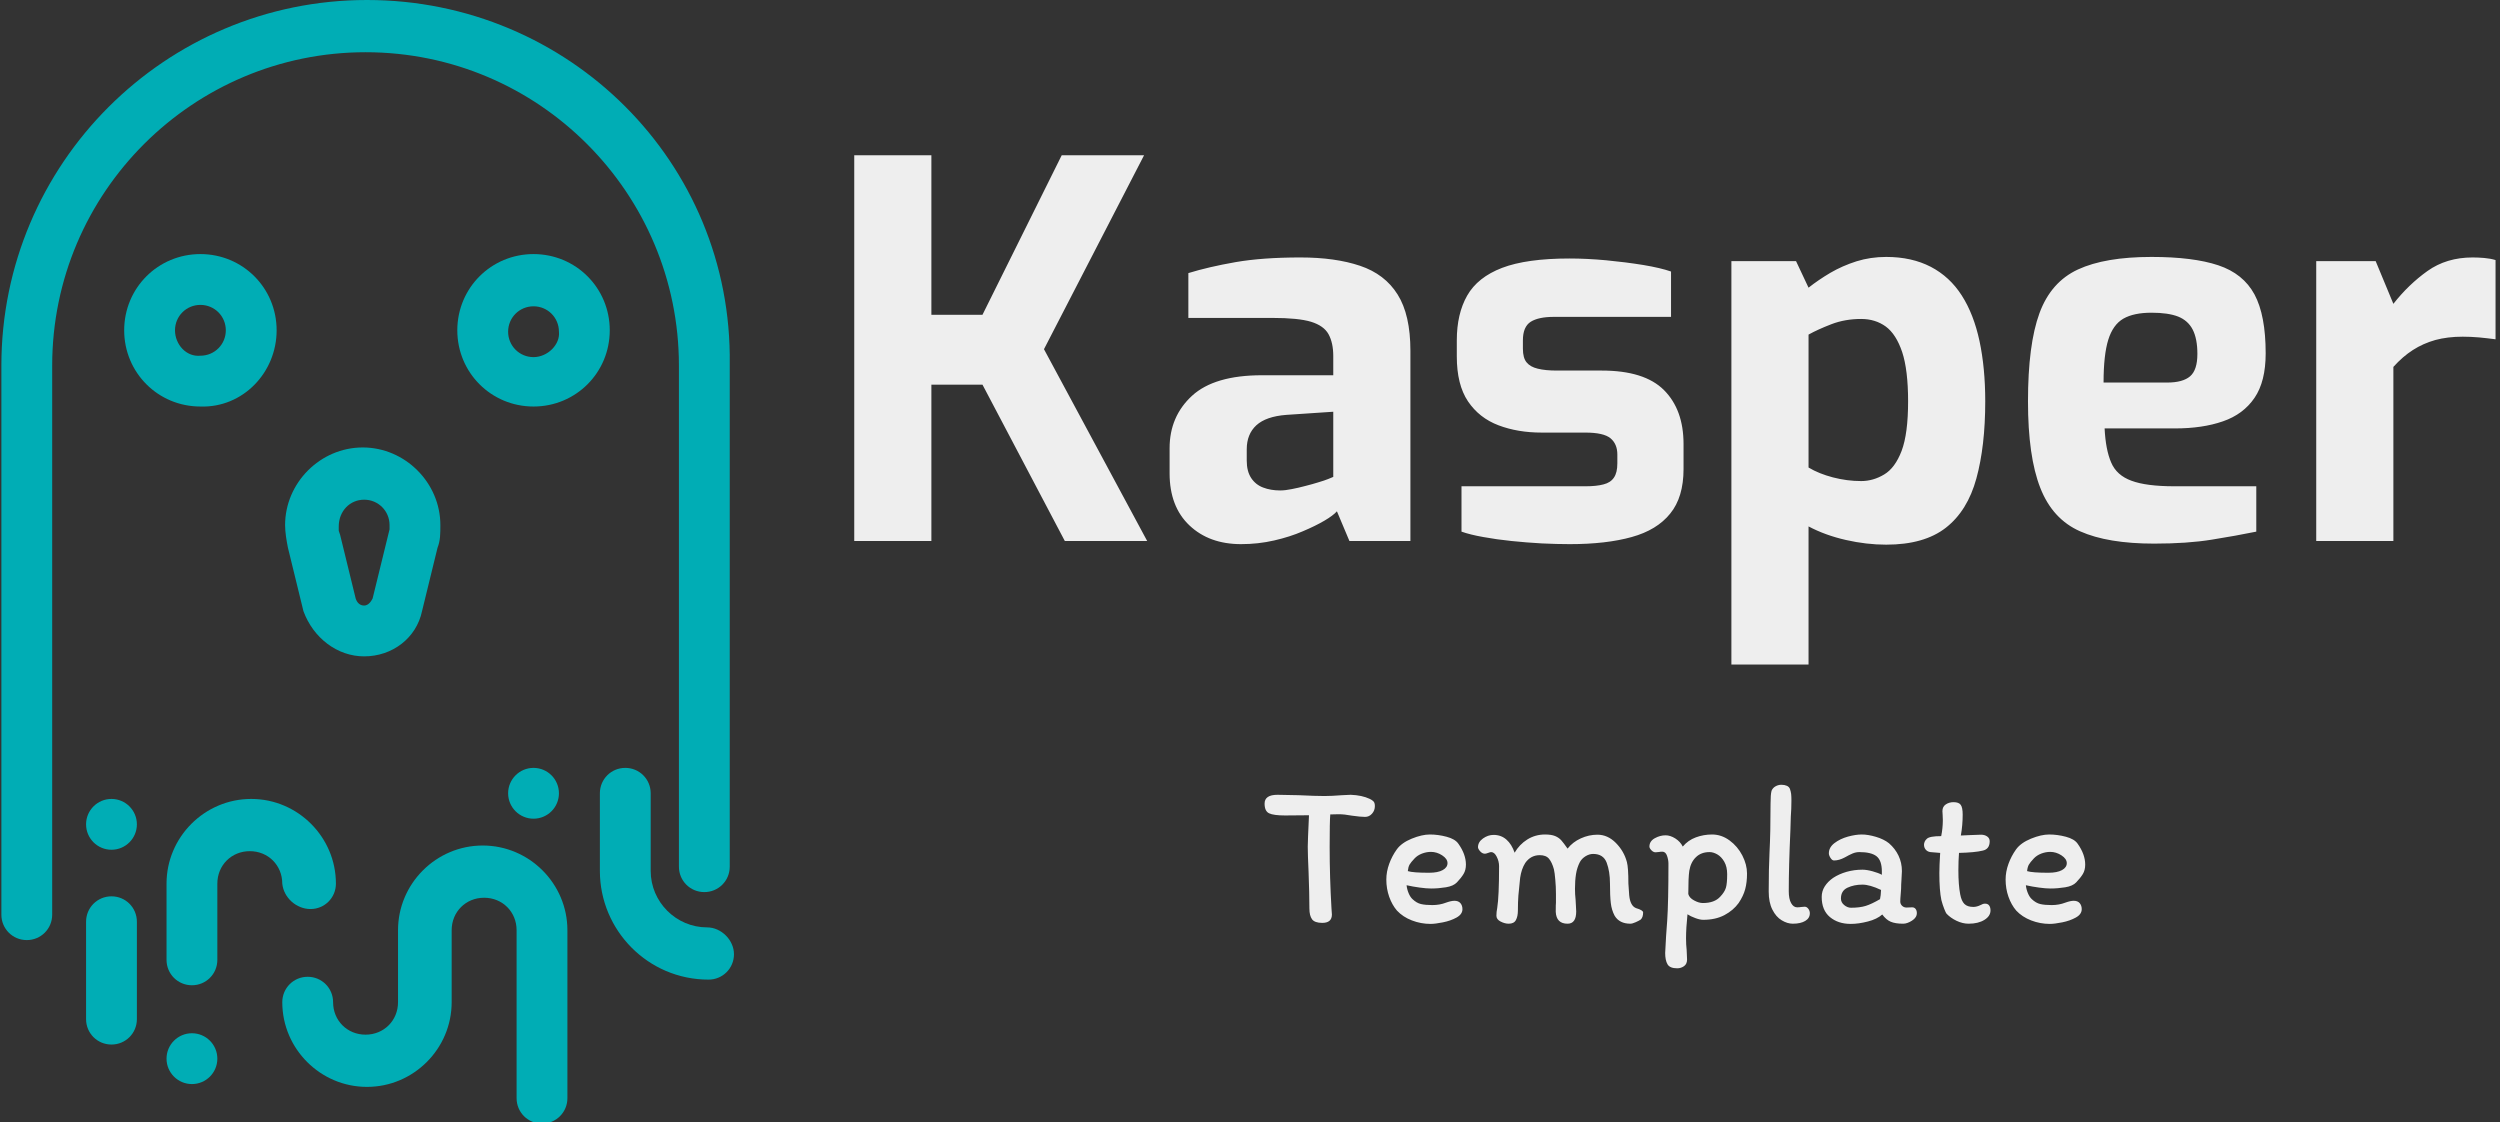<svg xmlns="http://www.w3.org/2000/svg" version="1.1" xmlns:xlink="http://www.w3.org/1999/xlink"
    xmlns:svgjs="http://svgjs.dev/svgjs" width="1000" height="449" viewBox="0 0 1000 449">
    <rect x="0" y="0" width="1000" height="449" fill="#333333" stroke="none"/>
    <g transform="matrix(1,0,0,1,-0.606,0.218)"><svg viewBox="0 0 396 178"
            data-background-color="#ffffff" preserveAspectRatio="xMidYMid meet" height="449" width="1000"
            xmlns="http://www.w3.org/2000/svg" xmlns:xlink="http://www.w3.org/1999/xlink">
            <g id="tight-bounds" transform="matrix(1,0,0,1,0.24,-0.087)"><svg
                    viewBox="0 0 395.52 178.173" height="178.173" width="395.52">
                    <g><svg viewBox="0 0 601.018 270.746" height="178.173"
                            width="395.52">
                            <g transform="matrix(1,0,0,1,205.498,37.419)"><svg
                                    viewBox="0 0 395.52 195.909" height="195.909" width="395.52">
                                    <g id="textblocktransform"><svg viewBox="0 0 395.52 195.909"
                                            height="195.909" width="395.52" id="textblock">
                                            <g><svg viewBox="0 0 395.52 122.713" height="122.713"
                                                    width="395.52">
                                                    <g transform="matrix(1,0,0,1,0,0)"><svg width="395.52"
                                                            viewBox="3.2 -37 157.44 48.85"
                                                            height="122.713" data-palette-color="#EEEEEE">
                                                            <path
                                                                d="M10.6 0L3.2 0 3.2-37 10.6-37 10.6-21.7 15.5-21.7 23.1-37 31-37 21.4-18.4 31.3 0 23.4 0 15.5-15 10.6-15 10.6 0ZM40.3 0.3L40.3 0.3Q37.25 0.3 35.35-1.5 33.45-3.3 33.45-6.5L33.45-6.5 33.45-8.9Q33.45-11.95 35.6-13.93 37.75-15.9 42.3-15.9L42.3-15.9 49.15-15.9 49.15-17.75Q49.15-19 48.7-19.83 48.25-20.65 47.02-21.03 45.8-21.4 43.3-21.4L43.3-21.4 35.25-21.4 35.25-25.7Q37.2-26.3 39.77-26.75 42.35-27.2 46-27.2L46-27.2Q49.35-27.2 51.72-26.4 54.1-25.6 55.32-23.65 56.55-21.7 56.55-18.25L56.55-18.25 56.55 0 50.7 0 49.5-2.85Q49.15-2.45 48.3-1.95 47.45-1.45 46.22-0.93 45-0.4 43.47-0.05 41.95 0.3 40.3 0.3ZM44.05-4.85L44.05-4.85Q44.55-4.85 45.17-4.98 45.8-5.1 46.47-5.28 47.15-5.45 47.72-5.63 48.3-5.8 48.67-5.95 49.05-6.1 49.15-6.15L49.15-6.15 49.15-12.4 44.65-12.1Q42.7-11.95 41.77-11.1 40.85-10.25 40.85-8.8L40.85-8.8 40.85-7.7Q40.85-6.7 41.27-6.05 41.7-5.4 42.42-5.13 43.15-4.85 44.05-4.85ZM71.84 0.3L71.84 0.3Q70.59 0.3 69.15 0.23 67.7 0.15 66.25 0 64.8-0.15 63.55-0.38 62.3-0.6 61.45-0.9L61.45-0.9 61.45-5.25 73.34-5.25Q74.4-5.25 75.07-5.43 75.75-5.6 76.07-6.08 76.4-6.55 76.4-7.45L76.4-7.45 76.4-8.3Q76.4-9.3 75.75-9.85 75.09-10.4 73.34-10.4L73.34-10.4 69.15-10.4Q66.84-10.4 65-11.1 63.15-11.8 62.07-13.4 61-15 61-17.7L61-17.7 61-19.25Q61-21.8 62-23.55 63-25.3 65.34-26.2 67.7-27.1 71.8-27.1L71.8-27.1Q73.45-27.1 75.32-26.93 77.2-26.75 78.87-26.48 80.55-26.2 81.55-25.85L81.55-25.85 81.55-21.5 70.3-21.5Q68.84-21.5 68.09-21.03 67.34-20.55 67.34-19.25L67.34-19.25 67.34-18.45Q67.34-17.55 67.7-17.13 68.05-16.7 68.77-16.53 69.5-16.35 70.59-16.35L70.59-16.35 74.9-16.35Q79-16.35 80.87-14.48 82.75-12.6 82.75-9.3L82.75-9.3 82.75-6.9Q82.75-4.2 81.47-2.63 80.2-1.05 77.77-0.38 75.34 0.3 71.84 0.3ZM94.74 11.85L87.34 11.85 87.34-26.85 93.54-26.85 94.74-24.3Q95.69-25.05 96.84-25.73 97.99-26.4 99.34-26.83 100.69-27.25 102.19-27.25L102.19-27.25Q104.64-27.25 106.47-26.3 108.29-25.35 109.44-23.55 110.59-21.75 111.14-19.18 111.69-16.6 111.69-13.4L111.69-13.4Q111.69-9.1 110.84-6 109.99-2.9 107.92-1.28 105.84 0.35 102.19 0.35L102.19 0.35Q100.29 0.35 98.32-0.1 96.34-0.55 94.74-1.4L94.74-1.4 94.74 11.85ZM99.79-5.75L99.79-5.75Q100.94-5.75 101.99-6.38 103.04-7 103.67-8.65 104.29-10.3 104.29-13.4L104.29-13.4Q104.29-16.4 103.72-18.13 103.14-19.85 102.14-20.58 101.14-21.3 99.79-21.3L99.79-21.3Q98.24-21.3 96.94-20.8 95.64-20.3 94.74-19.8L94.74-19.8 94.74-7.05Q95.74-6.45 97.09-6.1 98.44-5.75 99.79-5.75ZM127.89 0.25L127.89 0.25Q123.44 0.25 120.79-0.93 118.14-2.1 116.97-5.1 115.79-8.1 115.79-13.4L115.79-13.4Q115.79-18.85 116.89-21.85 117.99-24.85 120.59-26.05 123.19-27.25 127.64-27.25L127.64-27.25Q131.64-27.25 134.04-26.45 136.44-25.65 137.52-23.65 138.59-21.65 138.59-18L138.59-18Q138.59-15.3 137.52-13.73 136.44-12.15 134.49-11.48 132.54-10.8 129.89-10.8L129.89-10.8 123.14-10.8Q123.24-8.75 123.77-7.53 124.29-6.3 125.72-5.78 127.14-5.25 129.84-5.25L129.84-5.25 137.69-5.25 137.69-0.9Q135.74-0.5 133.42-0.13 131.09 0.25 127.89 0.25ZM123.04-15.2L123.04-15.2 129.14-15.2Q130.64-15.2 131.34-15.8 132.04-16.4 132.04-17.95L132.04-17.95Q132.04-19.4 131.59-20.28 131.14-21.15 130.19-21.53 129.24-21.9 127.64-21.9L127.64-21.9Q125.94-21.9 124.94-21.33 123.94-20.75 123.49-19.3 123.04-17.85 123.04-15.2ZM150.84 0L143.44 0 143.44-26.85 149.14-26.85 150.84-22.75Q152.29-24.6 154.11-25.9 155.94-27.2 158.44-27.2L158.44-27.2Q158.99-27.2 159.56-27.15 160.14-27.1 160.64-26.95L160.64-26.95 160.64-19.35Q159.89-19.45 159.06-19.53 158.24-19.6 157.49-19.6L157.49-19.6Q156.04-19.6 154.86-19.28 153.69-18.95 152.71-18.32 151.74-17.7 150.84-16.7L150.84-16.7 150.84 0Z"
                                                                opacity="1" transform="matrix(1,0,0,1,0,0)"
                                                                fill="#EEEEEE" class="undefined-text-0"
                                                                data-fill-palette-color="primary" id="text-0"></path>
                                                        </svg></g>
                                                </svg></g>
                                            <g transform="matrix(1,0,0,1,98.88,151.683)"><svg
                                                    viewBox="0 0 197.76 44.226" height="44.226"
                                                    width="197.76">
                                                    <g transform="matrix(1,0,0,1,0,0)"><svg width="197.76"
                                                            viewBox="0.55 -33.75 200.53 44.85"
                                                            height="44.226" data-palette-color="#EEEEEE">
                                                            <path
                                                                d="M0.55-29.15Q0.55-31.3 3.7-31.3L3.7-31.3Q5.05-31.3 8.85-31.2L8.85-31.2Q13.05-31 15.2-31L15.2-31Q16.95-31 19.45-31.2L19.45-31.2Q21.15-31.3 21.6-31.3L21.6-31.3Q24.35-31.2 26.25-30.3L26.25-30.3Q26.8-30.05 27.15-29.7 27.5-29.35 27.5-28.55L27.5-28.55Q27.5-27.45 26.8-26.68 26.1-25.9 25.1-25.9L25.1-25.9Q24-25.9 21.9-26.2L21.9-26.2Q20.05-26.55 18.65-26.55L18.65-26.55Q17.3-26.55 16.6-26.5L16.6-26.5Q16.45-24.85 16.45-18.6L16.45-18.6Q16.45-11.15 16.9-3.5L16.9-3.5 17-2.05Q17 0 14.65 0L14.65 0Q12.8 0 12.15-0.88 11.5-1.75 11.5-3.55L11.5-3.55Q11.5-7.1 11.3-12.4L11.3-12.4Q11.1-16.8 11.1-18.65L11.1-18.65Q11.1-19.9 11.4-26.3L11.4-26.3 5.55-26.25Q2.75-26.25 1.65-26.78 0.55-27.3 0.55-29.15L0.55-29.15ZM30.3-10.6Q30.3-12.5 31-14.43 31.7-16.35 32.85-17.95L32.85-17.95Q34-19.55 36.5-20.58 39-21.6 40.95-21.6L40.95-21.6Q42.95-21.6 45.02-21.05 47.1-20.5 47.9-19.35L47.9-19.35Q49.75-16.75 49.75-14.25L49.75-14.25Q49.75-12.9 49.17-11.95 48.6-11 47.55-9.9L47.55-9.9Q46.7-9 44.87-8.7 43.05-8.4 41.25-8.4L41.25-8.4Q40.1-8.4 38.45-8.63 36.8-8.85 35.25-9.2L35.25-9.2Q35.35-8.2 35.75-7.25 36.15-6.3 36.7-5.8L36.7-5.8Q37.7-4.85 38.77-4.6 39.85-4.35 41.55-4.35L41.55-4.35Q43.35-4.35 44.9-4.95L44.9-4.95Q46.15-5.4 46.95-5.4L46.95-5.4Q47.9-5.4 48.4-4.83 48.9-4.25 48.9-3.35L48.9-3.35Q48.9-2.1 47.45-1.3 46-0.5 44.12-0.13 42.25 0.25 41.1 0.25L41.1 0.25Q38.75 0.25 36.55-0.6 34.35-1.45 32.9-3L32.9-3Q31.7-4.4 31-6.38 30.3-8.35 30.3-10.6L30.3-10.6ZM41.2-17.35Q40.1-17.35 39-16.93 37.9-16.5 37.2-15.75L37.2-15.75Q36.3-14.8 35.97-14.23 35.65-13.65 35.55-12.65L35.55-12.65Q36.8-12.25 40.75-12.25L40.75-12.25Q42.9-12.25 44.07-12.9 45.25-13.55 45.25-14.6L45.25-14.6Q45.25-15.65 43.95-16.5 42.65-17.35 41.2-17.35L41.2-17.35ZM86.09-1.75Q85.34-3.15 85.15-4.88 84.95-6.6 84.95-9.65L84.95-9.65Q84.95-12.55 84.15-14.7 83.34-16.85 80.84-16.85L80.84-16.85Q79.9-16.85 78.97-16.28 78.05-15.7 77.59-14.85L77.59-14.85Q76.9-13.5 76.65-11.93 76.4-10.35 76.4-8.3L76.4-8.3Q76.4-7 76.55-5.65L76.55-5.65Q76.55-5.25 76.62-4.38 76.7-3.5 76.7-2.8L76.7-2.8Q76.7 0.2 74.59 0.2L74.59 0.2Q71.84 0.2 71.7-2.7L71.7-2.7Q71.7-4.75 71.75-4.9L71.75-4.9 71.75-7.05Q71.75-8.85 71.59-10.55 71.45-12.25 71.25-13.1L71.25-13.1Q70.8-14.75 70.07-15.65 69.34-16.55 67.8-16.55L67.8-16.55Q65.59-16.55 64.25-14.65L64.25-14.65Q63.3-13.15 63-11L63-11Q62.7-8.25 62.57-6.68 62.45-5.1 62.45-3.05L62.45-3.05Q62.45-1.6 61.97-0.7 61.5 0.2 60.2 0.2L60.2 0.2Q59.25 0.2 58.22-0.33 57.2-0.85 57.2-1.75L57.2-1.75Q57.2-2.7 57.4-3.65L57.4-3.65Q57.85-6.5 57.85-13.85L57.85-13.85Q57.85-15.05 57.27-16.18 56.7-17.3 55.9-17.3L55.9-17.3Q55.7-17.3 55.17-17.1 54.65-16.9 54.4-16.9L54.4-16.9Q53.75-16.9 53.22-17.5 52.7-18.1 52.7-18.5L52.7-18.5Q52.7-19.75 53.92-20.63 55.15-21.5 56.5-21.5L56.5-21.5Q58.35-21.5 59.65-20.35 60.95-19.2 61.65-17.15L61.65-17.15Q62.8-19.15 64.75-20.38 66.7-21.6 69.09-21.6L69.09-21.6Q70.59-21.6 71.52-21.23 72.45-20.85 73.05-20.18 73.65-19.5 74.59-18.15L74.59-18.15Q75.84-19.75 77.82-20.65 79.8-21.55 81.9-21.55L81.9-21.55Q84.4-21.55 86.4-19.53 88.4-17.5 89.09-14.85L89.09-14.85Q89.45-13.5 89.45-9.65L89.45-9.65 89.65-6.75Q89.9-4.15 91.34-3.6L91.34-3.6Q93.05-3.1 93.05-2.55L93.05-2.55Q93.05-1.35 92.45-0.8L92.45-0.8Q92-0.5 91.2-0.15 90.4 0.2 89.95 0.2L89.95 0.2Q87.25 0.2 86.09-1.75L86.09-1.75ZM97.74-17.4Q97.29-17.4 96.89-17.32 96.49-17.25 96.09-17.25L96.09-17.25Q95.54-17.25 95.07-17.75 94.59-18.25 94.59-18.65L94.59-18.65Q94.59-19.95 95.89-20.68 97.19-21.4 98.54-21.4L98.54-21.4Q99.69-21.4 100.92-20.63 102.14-19.85 102.74-18.65L102.74-18.65Q104.04-20.2 105.94-20.9 107.84-21.6 109.89-21.6L109.89-21.6Q112.19-21.6 114.17-20.15 116.14-18.7 117.29-16.48 118.44-14.25 118.44-12.05L118.44-12.05Q118.44-9.9 117.99-8.22 117.54-6.55 116.39-4.85L116.39-4.85Q115.09-3.05 112.92-1.9 110.74-0.75 107.74-0.75L107.74-0.75Q106.94-0.75 105.79-1.18 104.64-1.6 103.89-2.1L103.89-2.1Q103.54 1.3 103.54 3.8L103.54 3.8Q103.54 5.3 103.69 6.65L103.69 6.65Q103.79 8.25 103.79 8.95L103.79 8.95Q103.79 10.05 103.04 10.58 102.29 11.1 101.39 11.1L101.39 11.1Q99.59 11.1 99.02 10.13 98.44 9.15 98.44 7.35L98.44 7.35Q98.64 3.05 98.94-0.6L98.94-0.6Q99.24-5.1 99.24-14.5L99.24-14.5Q99.24-15.4 98.89-16.4 98.54-17.4 97.74-17.4L97.74-17.4ZM104.09-7.05Q104.34-6.1 105.52-5.48 106.69-4.85 107.64-4.85L107.64-4.85Q110.49-4.85 111.89-6.4L111.89-6.4Q112.94-7.5 113.27-8.55 113.59-9.6 113.59-11.9L113.59-11.9Q113.59-13.7 112.89-14.93 112.19-16.15 111.19-16.73 110.19-17.3 109.29-17.3L109.29-17.3Q107.24-17.3 105.97-16.07 104.69-14.85 104.34-12.75L104.34-12.75Q104.09-11.1 104.09-7.05L104.09-7.05ZM128.64-7.75Q128.64-5.85 129.22-4.83 129.79-3.8 130.69-3.8L130.69-3.8Q131.19-3.8 131.64-3.88 132.09-3.95 132.54-3.95L132.54-3.95Q133.04-3.95 133.42-3.45 133.79-2.95 133.79-2.35L133.79-2.35Q133.79-1.15 132.67-0.48 131.54 0.2 129.64 0.2L129.64 0.2Q128.29 0.2 126.92-0.63 125.54-1.45 124.64-3.23 123.74-5 123.74-7.65L123.74-7.65Q123.74-13.35 123.94-17.3L123.94-17.3Q124.19-22 124.19-29.15L124.19-29.15Q124.19-31.4 124.44-32.3L124.44-32.3Q124.74-33 125.42-33.38 126.09-33.75 126.84-33.75L126.84-33.75Q127.59-33.75 128.17-33.5 128.74-33.25 128.94-32.7L128.94-32.7Q129.14-32.1 129.22-31.53 129.29-30.95 129.29-29.9L129.29-29.9Q129.29-27.85 129.14-25.95L129.14-25.95Q129.04-23.65 129.04-22.6L129.04-22.6Q128.64-13.8 128.64-7.75L128.64-7.75ZM159.94-2.4Q159.94-1.3 158.76-0.55 157.59 0.2 156.59 0.2L156.59 0.2Q154.69 0.2 153.56-0.28 152.44-0.75 151.49-2.05L151.49-2.05Q150.19-0.9 147.94-0.33 145.69 0.25 143.79 0.25L143.79 0.25Q140.69 0.25 138.69-1.43 136.69-3.1 136.69-6.35L136.69-6.35Q136.69-7.75 137.44-8.93 138.19-10.1 139.49-11L139.49-11Q140.94-11.95 142.79-12.48 144.64-13 146.64-13L146.64-13Q147.69-13 149.14-12.6 150.59-12.2 151.39-11.75L151.39-11.75 151.39-12.55Q151.39-15.25 150.09-16.28 148.79-17.3 145.89-17.3L145.89-17.3Q145.04-17.3 144.21-16.95 143.39-16.6 142.34-16L142.34-16Q140.94-15.25 139.69-15.25L139.69-15.25Q139.24-15.25 138.84-15.88 138.44-16.5 138.44-17L138.44-17Q138.44-18.45 139.81-19.5 141.19-20.55 143.09-21.08 144.99-21.6 146.49-21.6L146.49-21.6Q147.99-21.6 149.94-21.03 151.89-20.45 153.14-19.45L153.14-19.45Q154.64-18.15 155.46-16.43 156.29-14.7 156.29-12.65L156.29-12.65Q156.29-12 156.19-10.7L156.19-10.7Q156.09-9.3 156.09-8.3L156.09-8.3Q156.09-7.85 155.99-6.95L155.99-6.95Q155.89-5.85 155.89-5.2L155.89-5.2Q155.89-4.6 156.34-4.17 156.79-3.75 157.39-3.75L157.39-3.75 158.79-3.8Q159.34-3.8 159.64-3.4 159.94-3 159.94-2.4L159.94-2.4ZM143.84-3.7Q145.99-3.7 147.44-4.15 148.89-4.6 150.94-5.8L150.94-5.8Q151.14-6.65 151.19-8.05L151.19-8.05Q148.44-9.35 146.64-9.35L146.64-9.35Q144.59-9.35 142.99-8.6 141.39-7.85 141.39-5.95L141.39-5.95Q141.39-5 142.19-4.35 142.99-3.7 143.84-3.7L143.84-3.7ZM165.64-17.1L163.24-17.3Q162.54-17.4 162.11-17.9 161.69-18.4 161.69-19.1L161.69-19.1Q161.69-19.45 161.86-19.85 162.04-20.25 162.39-20.55L162.39-20.55Q163.04-21.2 165.89-21.2L165.89-21.2Q166.29-23.15 166.29-25.15L166.29-25.15Q166.29-25.9 166.24-26.45 166.19-27 166.19-27.3L166.19-27.3Q166.19-28.4 167.01-28.95 167.84-29.5 168.89-29.5L168.89-29.5Q170.19-29.5 170.66-28.85 171.14-28.2 171.14-26.45L171.14-26.45Q171.14-23.85 170.69-21.35L170.69-21.35Q171.49-21.35 172.89-21.45L172.89-21.45Q174.79-21.55 175.64-21.55L175.64-21.55Q176.49-21.55 177.11-21.13 177.74-20.7 177.74-19.95L177.74-19.95Q177.74-18 175.99-17.65L175.99-17.65Q174.14-17.2 170.24-17.1L170.24-17.1Q170.09-15.15 170.09-12.85L170.09-12.85Q170.09-9.25 170.54-6.95L170.54-6.95Q170.84-5.35 171.56-4.63 172.29-3.9 173.74-3.9L173.74-3.9Q174.59-3.9 175.49-4.35L175.49-4.35Q176.09-4.7 176.59-4.7L176.59-4.7Q177.29-4.7 177.61-4.25 177.94-3.8 177.94-3.05L177.94-3.05Q177.94-1.65 176.44-0.73 174.94 0.2 172.59 0.2L172.59 0.2Q171.14 0.2 169.66-0.5 168.19-1.2 167.19-2.25L167.19-2.25Q167.04-2.4 166.64-3.4 166.24-4.4 165.94-5.55L165.94-5.55Q165.44-7.9 165.44-12.15L165.44-12.15Q165.44-14 165.64-17.1L165.64-17.1ZM181.63-10.6Q181.63-12.5 182.33-14.43 183.03-16.35 184.18-17.95L184.18-17.95Q185.33-19.55 187.83-20.58 190.33-21.6 192.28-21.6L192.28-21.6Q194.28-21.6 196.36-21.05 198.43-20.5 199.23-19.35L199.23-19.35Q201.08-16.75 201.08-14.25L201.08-14.25Q201.08-12.9 200.51-11.95 199.93-11 198.88-9.9L198.88-9.9Q198.03-9 196.21-8.7 194.38-8.4 192.58-8.4L192.58-8.4Q191.43-8.4 189.78-8.63 188.13-8.85 186.58-9.2L186.58-9.2Q186.68-8.2 187.08-7.25 187.48-6.3 188.03-5.8L188.03-5.8Q189.03-4.85 190.11-4.6 191.18-4.35 192.88-4.35L192.88-4.35Q194.68-4.35 196.23-4.95L196.23-4.95Q197.48-5.4 198.28-5.4L198.28-5.4Q199.23-5.4 199.73-4.83 200.23-4.25 200.23-3.35L200.23-3.35Q200.23-2.1 198.78-1.3 197.33-0.5 195.46-0.13 193.58 0.25 192.43 0.25L192.43 0.25Q190.08 0.25 187.88-0.6 185.68-1.45 184.23-3L184.23-3Q183.03-4.4 182.33-6.38 181.63-8.35 181.63-10.6L181.63-10.6ZM192.53-17.35Q191.43-17.35 190.33-16.93 189.23-16.5 188.53-15.75L188.53-15.75Q187.63-14.8 187.31-14.23 186.98-13.65 186.88-12.65L186.88-12.65Q188.13-12.25 192.08-12.25L192.08-12.25Q194.23-12.25 195.41-12.9 196.58-13.55 196.58-14.6L196.58-14.6Q196.58-15.65 195.28-16.5 193.98-17.35 192.53-17.35L192.53-17.35Z"
                                                                opacity="1" transform="matrix(1,0,0,1,0,0)"
                                                                fill="#EEEEEE" class="undefined-text-1"
                                                                data-fill-palette-color="secondary" id="text-1"></path>
                                                        </svg></g>
                                                </svg></g>
                                        </svg></g>
                                </svg></g>
                            <g><svg viewBox="0 0 176.529 270.746" height="270.746"
                                    width="176.529">
                                    <g><svg xmlns="http://www.w3.org/2000/svg"
                                            xmlns:xlink="http://www.w3.org/1999/xlink" version="1.1" x="0" y="0"
                                            viewBox="-223.1 387.6 51.9 79.6"
                                            enable-background="new -247 370.9 100 100" xml:space="preserve"
                                            height="270.746" width="176.529" class="icon-icon-0"
                                            data-fill-palette-color="accent" id="icon-0">
                                            <path fill="#00adb5"
                                                d="M-185.4 405.6c-3 0-5.4 2.4-5.4 5.4s2.4 5.4 5.4 5.4c3 0 5.4-2.4 5.4-5.4S-182.4 405.6-185.4 405.6zM-185.4 412.9c-1 0-1.8-0.8-1.8-1.8 0-1 0.8-1.8 1.8-1.8 1 0 1.8 0.8 1.8 1.8C-183.5 412-184.4 412.9-185.4 412.9z"
                                                data-fill-palette-color="accent"></path>
                                            <circle fill="#00adb5" cx="-209.6" cy="462.6" r="1.8"
                                                data-fill-palette-color="accent"></circle>
                                            <circle fill="#00adb5" cx="-185.4" cy="443.8" r="1.8"
                                                data-fill-palette-color="accent"></circle>
                                            <circle fill="#00adb5" cx="-215.3" cy="446" r="1.8"
                                                data-fill-palette-color="accent"></circle>
                                            <path fill="#00adb5"
                                                d="M-201.2 452c1 0 1.8-0.8 1.8-1.8 0-3.3-2.7-6-6-6s-6 2.7-6 6v5.4c0 1 0.8 1.8 1.8 1.8 1 0 1.8-0.8 1.8-1.8v-5.4c0-1.3 1-2.3 2.3-2.3 1.3 0 2.3 1 2.3 2.3C-203.1 451.2-202.2 452-201.2 452z"
                                                data-fill-palette-color="accent"></path>
                                            <path fill="#00adb5"
                                                d="M-197.2 387.6c-14.3 0-25.9 11.6-25.9 25.9v38.9c0 1 0.8 1.8 1.8 1.8 1 0 1.8-0.8 1.8-1.8v-38.9c0-12.3 10-22.2 22.2-22.2 12.3 0 22.2 10 22.2 22.2V449c0 1 0.8 1.8 1.8 1.8 1 0 1.8-0.8 1.8-1.8v-35.6C-171.3 399.1-182.9 387.6-197.2 387.6z"
                                                data-fill-palette-color="accent"></path>
                                            <path fill="#00adb5"
                                                d="M-189 447.5c-3.3 0-6 2.7-6 6v5.1c0 1.3-1 2.3-2.3 2.3-1.3 0-2.3-1-2.3-2.3 0-1-0.8-1.8-1.8-1.8-1 0-1.8 0.8-1.8 1.8 0 3.3 2.7 6 6 6 3.3 0 6-2.7 6-6v-5.1c0-1.3 1-2.3 2.3-2.3 1.3 0 2.3 1 2.3 2.3v11.9c0 1 0.8 1.8 1.8 1.8 1 0 1.8-0.8 1.8-1.8v-11.9C-183 450.2-185.7 447.5-189 447.5z"
                                                data-fill-palette-color="accent"></path>
                                            <path fill="#00adb5"
                                                d="M-173.1 453.3c-2.2 0-4-1.8-4-4v-5.5c0-1-0.8-1.8-1.8-1.8-1 0-1.8 0.8-1.8 1.8v5.5c0 4.2 3.4 7.7 7.7 7.7 1 0 1.8-0.8 1.8-1.8S-172.1 453.3-173.1 453.3z"
                                                data-fill-palette-color="accent"></path>
                                            <path fill="#00adb5"
                                                d="M-215.3 451.1c-1 0-1.8 0.8-1.8 1.8v6.9c0 1 0.8 1.8 1.8 1.8 1 0 1.8-0.8 1.8-1.8v-6.9C-213.5 451.9-214.3 451.1-215.3 451.1z"
                                                data-fill-palette-color="accent"></path>
                                            <path fill="#00adb5"
                                                d="M-197.4 434.1c2 0 3.7-1.3 4.1-3.2l1.1-4.5c0.2-0.5 0.2-1 0.2-1.6 0-3-2.5-5.5-5.5-5.5s-5.5 2.5-5.5 5.5c0 0.5 0.1 1.1 0.2 1.6l1.1 4.5C-201 432.8-199.3 434.1-197.4 434.1zM-197.4 423c1 0 1.8 0.8 1.8 1.8 0 0.1 0 0.2 0 0.3l-1.2 4.9c-0.1 0.2-0.3 0.5-0.6 0.5-0.3 0-0.5-0.2-0.6-0.5l-1.1-4.5h0l-0.1-0.3c0-0.1 0-0.2 0-0.3C-199.2 423.8-198.4 423-197.4 423z"
                                                data-fill-palette-color="accent"></path>
                                            <path fill="#00adb5"
                                                d="M-203.6 411c0-3-2.4-5.4-5.4-5.4-3 0-5.4 2.4-5.4 5.4s2.4 5.4 5.4 5.4C-206 416.5-203.6 414-203.6 411zM-210.8 411c0-1 0.8-1.8 1.8-1.8 1 0 1.8 0.8 1.8 1.8 0 1-0.8 1.8-1.8 1.8C-210 412.9-210.8 412-210.8 411z"
                                                data-fill-palette-color="accent"></path>
                                        </svg></g>
                                </svg></g>
                        </svg></g>
                    <defs></defs>
                </svg>
                <rect width="395.52" height="178.173" fill="none" stroke="none" visibility="hidden"></rect>
            </g>
        </svg></g>
</svg>

